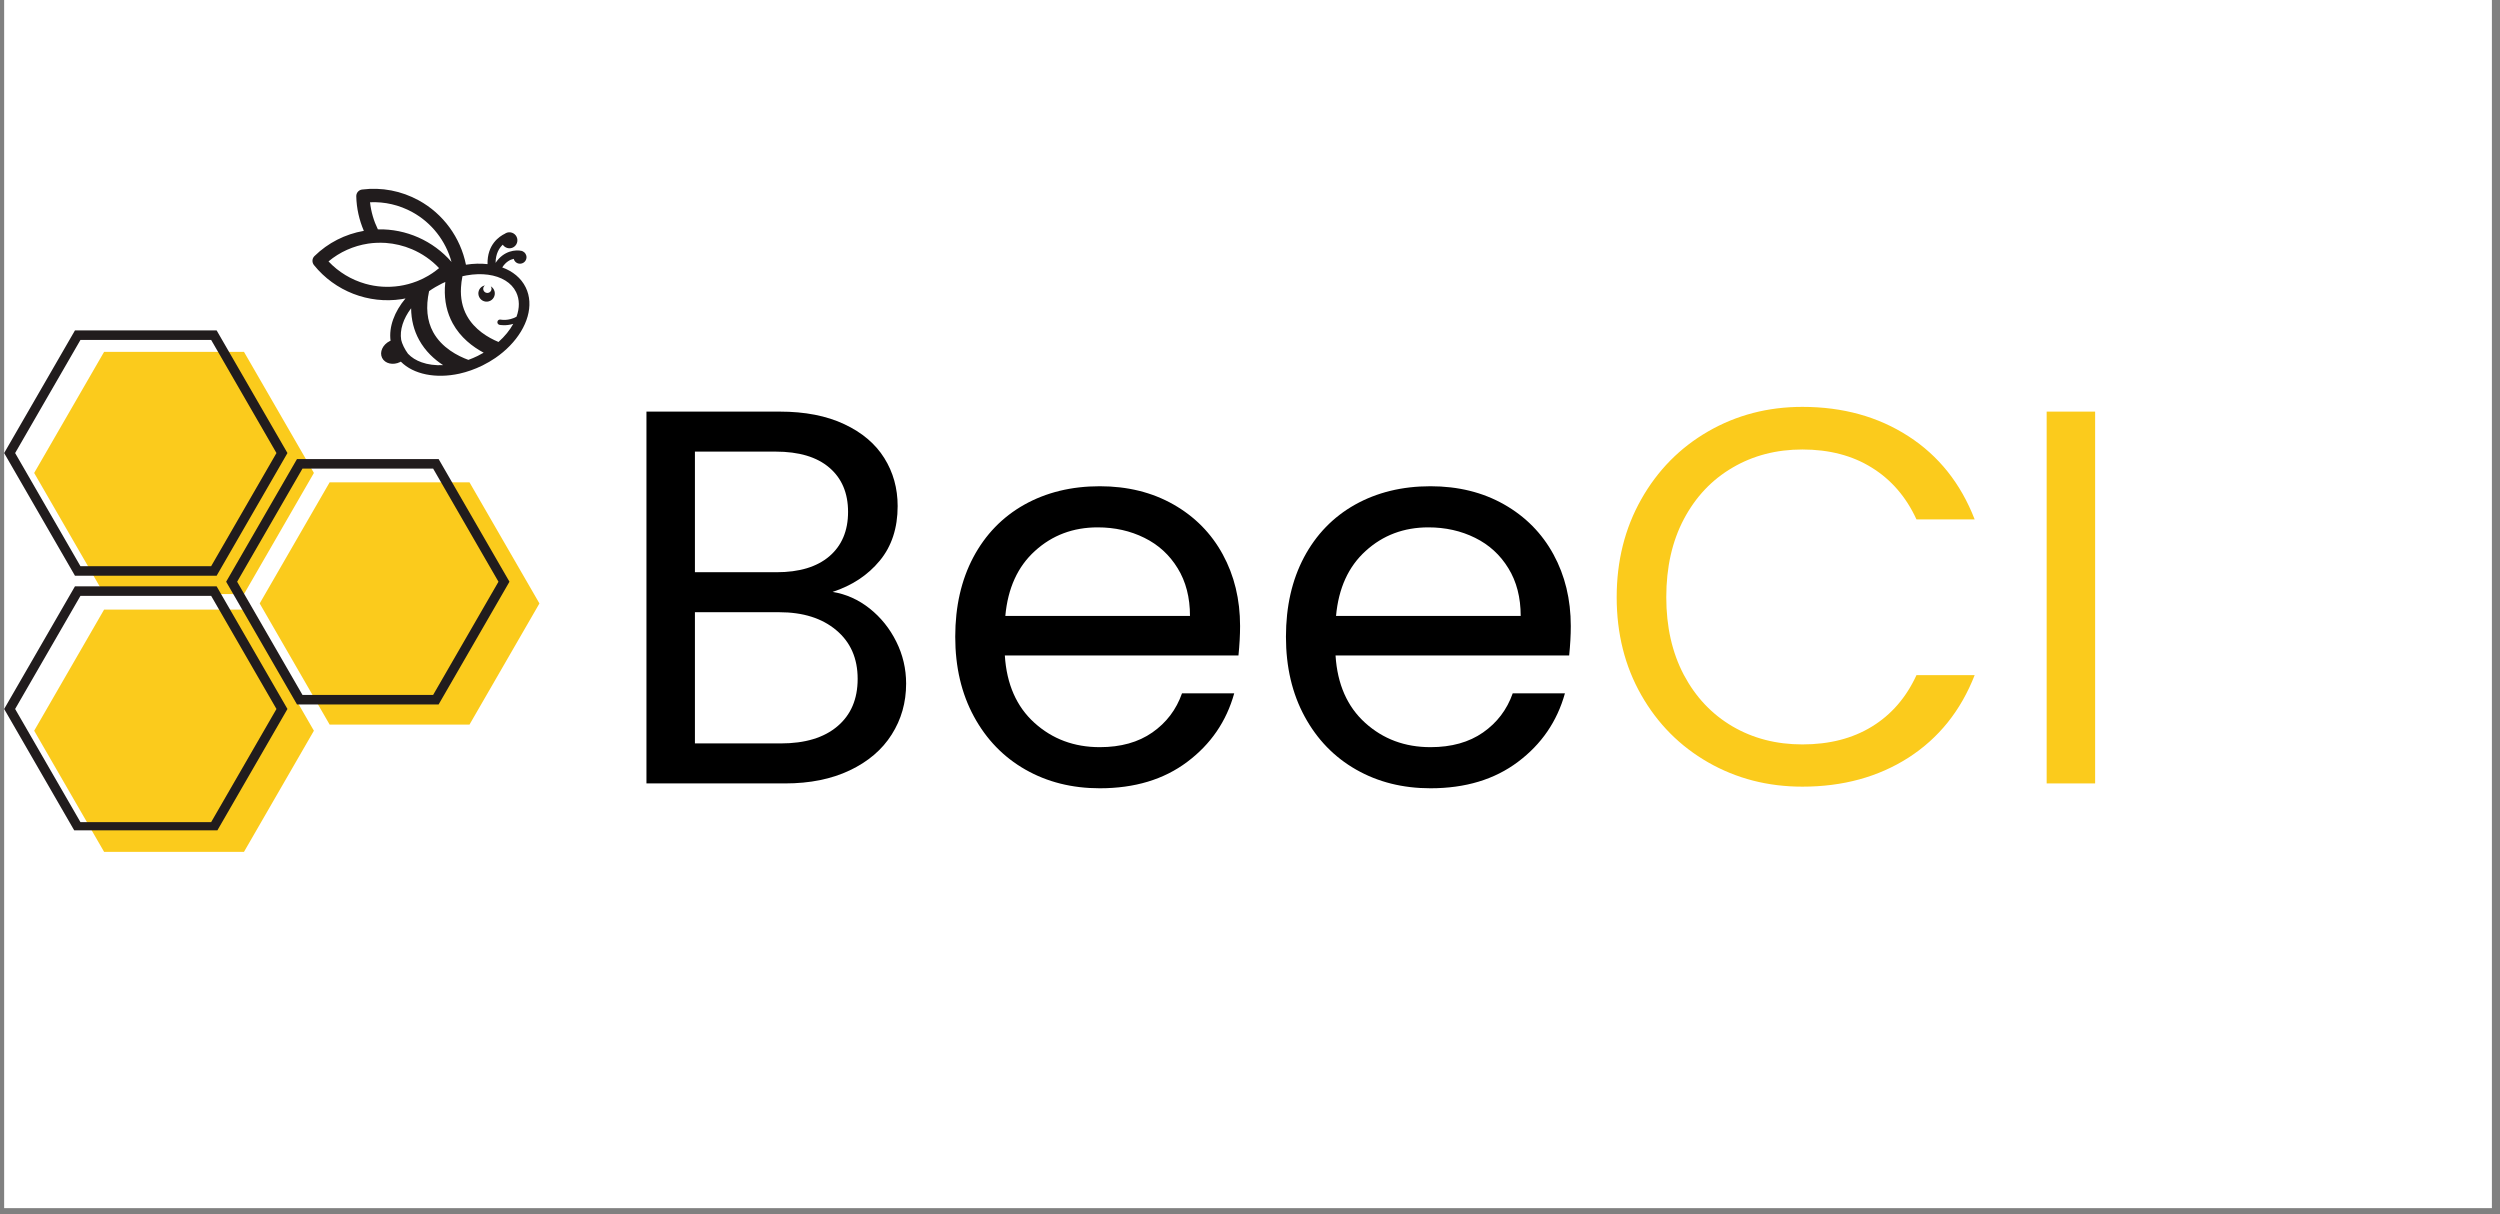 <svg xmlns="http://www.w3.org/2000/svg" xmlns:xlink="http://www.w3.org/1999/xlink" width="418" zoomAndPan="magnify" viewBox="0 0 313.5 152.25" height="203" preserveAspectRatio="xMidYMid meet" version="1.0"><rect x="0" y="0" width="313.5" height="152.25" fill="#808080" stroke="none"/><defs><g/><clipPath id="931068c637"><path d="M 0.52 0 L 312.484 0 L 312.484 151.504 L 0.52 151.504 Z M 0.52 0 " clip-rule="nonzero"/></clipPath><clipPath id="e3973aa9f2"><path d="M 4.281 44.121 L 40 44.121 L 40 75 L 4.281 75 Z M 4.281 44.121 " clip-rule="nonzero"/></clipPath><clipPath id="23810288aa"><path d="M 32 60 L 67.719 60 L 67.719 91 L 32 91 Z M 32 60 " clip-rule="nonzero"/></clipPath><clipPath id="6424f62f16"><path d="M 4.281 76 L 40 76 L 40 106.812 L 4.281 106.812 Z M 4.281 76 " clip-rule="nonzero"/></clipPath><clipPath id="d4e2acc5ec"><path d="M 0.52 41.43 L 37 41.43 L 37 73 L 0.52 73 Z M 0.52 41.43 " clip-rule="nonzero"/></clipPath><clipPath id="94bd689984"><path d="M 28 57 L 63.957 57 L 63.957 89 L 28 89 Z M 28 57 " clip-rule="nonzero"/></clipPath><clipPath id="eedbb62996"><path d="M 0.52 73 L 37 73 L 37 104.121 L 0.52 104.121 Z M 0.52 73 " clip-rule="nonzero"/></clipPath><clipPath id="ecbb0ce648"><path d="M 39 23 L 67 23 L 67 48 L 39 48 Z M 39 23 " clip-rule="nonzero"/></clipPath><clipPath id="057f4b7fc3"><path d="M 38.43 24.18 L 65.965 22.07 L 67.844 46.629 L 40.312 48.738 Z M 38.43 24.18 " clip-rule="nonzero"/></clipPath><clipPath id="840e0bafb4"><path d="M 38.43 24.18 L 65.965 22.07 L 67.844 46.629 L 40.312 48.738 Z M 38.43 24.18 " clip-rule="nonzero"/></clipPath><clipPath id="cc39c40c2b"><path d="M 59 35 L 63 35 L 63 38 L 59 38 Z M 59 35 " clip-rule="nonzero"/></clipPath><clipPath id="848988bbb4"><path d="M 38.43 24.18 L 65.965 22.07 L 67.844 46.629 L 40.312 48.738 Z M 38.43 24.18 " clip-rule="nonzero"/></clipPath><clipPath id="7a56539809"><path d="M 38.43 24.18 L 65.965 22.07 L 67.844 46.629 L 40.312 48.738 Z M 38.43 24.18 " clip-rule="nonzero"/></clipPath></defs><g clip-path="url(#931068c637)"><path fill="#ffffff" d="M 0.52 0 L 312.484 0 L 312.484 151.504 L 0.52 151.504 Z M 0.52 0 " fill-opacity="1" fill-rule="nonzero"/></g><g clip-path="url(#e3973aa9f2)"><path fill="#fbcb1c" d="M 30.594 44.121 L 13.055 44.121 L 4.285 59.309 L 13.055 74.5 L 30.594 74.5 L 39.363 59.309 Z M 30.594 44.121 " fill-opacity="1" fill-rule="nonzero"/></g><g clip-path="url(#23810288aa)"><path fill="#fbcb1c" d="M 58.875 60.484 L 41.336 60.484 L 32.566 75.672 L 41.336 90.863 L 58.875 90.863 L 67.645 75.672 Z M 58.875 60.484 " fill-opacity="1" fill-rule="nonzero"/></g><g clip-path="url(#6424f62f16)"><path fill="#fbcb1c" d="M 30.594 76.441 L 13.055 76.441 L 4.285 91.633 L 13.055 106.824 L 30.594 106.824 L 39.363 91.633 Z M 30.594 76.441 " fill-opacity="1" fill-rule="nonzero"/></g><g clip-path="url(#d4e2acc5ec)"><path fill="#211c1d" d="M 27.164 72.199 L 9.402 72.199 L 0.52 56.812 L 9.402 41.43 L 27.164 41.43 L 36.047 56.812 Z M 10.09 71.004 L 26.477 71.004 L 34.668 56.812 L 26.477 42.625 L 10.09 42.625 L 1.898 56.812 Z M 10.09 71.004 " fill-opacity="1" fill-rule="nonzero"/></g><g clip-path="url(#94bd689984)"><path fill="#211c1d" d="M 55.004 88.336 L 37.242 88.336 L 28.359 72.949 L 37.242 57.566 L 55.004 57.566 L 63.887 72.949 Z M 37.93 87.141 L 54.316 87.141 L 62.508 72.949 L 54.316 58.762 L 37.93 58.762 L 29.738 72.949 Z M 37.93 87.141 " fill-opacity="1" fill-rule="nonzero"/></g><g clip-path="url(#eedbb62996)"><path fill="#211c1d" d="M 27.164 104.293 L 9.402 104.293 L 0.52 88.906 L 9.402 73.523 L 27.164 73.523 L 36.047 88.906 Z M 10.09 103.098 L 26.477 103.098 L 34.668 88.906 L 26.477 74.719 L 10.09 74.719 L 1.898 88.906 Z M 10.09 103.098 " fill-opacity="1" fill-rule="nonzero"/></g><g clip-path="url(#ecbb0ce648)"><g clip-path="url(#057f4b7fc3)"><g clip-path="url(#840e0bafb4)"><path fill="#211c1d" d="M 64.719 36.629 C 65.172 37.555 65.164 38.633 64.77 39.715 C 63.758 40.277 62.828 40.086 62.777 40.078 C 62.598 40.039 62.414 40.152 62.379 40.332 C 62.336 40.512 62.449 40.691 62.629 40.734 C 62.676 40.742 63.43 40.898 64.363 40.613 C 63.926 41.406 63.301 42.18 62.512 42.883 C 61.223 42.348 59.504 41.344 58.539 39.582 C 57.977 38.559 57.73 37.371 57.809 36.043 C 57.832 35.59 57.895 35.121 57.992 34.637 C 58.168 34.594 58.344 34.559 58.52 34.531 C 60.414 34.195 62.164 34.43 63.383 35.188 C 63.965 35.547 64.426 36.031 64.719 36.629 Z M 59.891 44.637 C 59.508 44.824 59.117 44.988 58.734 45.129 C 57.426 44.648 55.402 43.625 54.32 41.652 C 53.543 40.23 53.371 38.504 53.809 36.508 C 54.062 36.328 54.324 36.16 54.602 35.996 C 54.867 35.84 55.145 35.688 55.43 35.547 C 55.566 35.48 55.703 35.418 55.84 35.359 C 55.812 35.613 55.797 35.867 55.785 36.113 C 55.723 37.746 56.051 39.23 56.773 40.551 C 57.75 42.332 59.273 43.492 60.652 44.227 C 60.41 44.371 60.152 44.508 59.891 44.637 Z M 52.871 45.434 C 52.188 45.195 51.609 44.836 51.164 44.363 C 50.746 43.809 50.402 43.074 50.309 42.621 C 50.105 41.367 50.574 39.957 51.555 38.656 C 51.566 40.102 51.902 41.43 52.555 42.621 C 53.332 44.039 54.449 45.059 55.57 45.789 C 54.582 45.836 53.66 45.719 52.871 45.434 Z M 45.805 35.582 C 44.062 35.082 42.461 34.129 41.195 32.781 C 42.609 31.598 44.312 30.836 46.156 30.551 C 46.312 30.527 46.469 30.512 46.625 30.492 C 46.668 30.488 46.707 30.488 46.75 30.48 C 46.883 30.469 47.016 30.461 47.152 30.453 C 47.191 30.453 47.23 30.449 47.27 30.449 C 47.402 30.441 47.539 30.438 47.672 30.441 C 47.715 30.438 47.754 30.441 47.797 30.441 C 47.914 30.441 48.027 30.449 48.145 30.453 C 48.215 30.457 48.293 30.457 48.363 30.461 C 49.5 30.543 50.609 30.809 51.648 31.25 C 52.926 31.793 54.094 32.594 55.062 33.621 C 54.789 33.848 54.504 34.059 54.215 34.258 C 54.062 34.355 53.914 34.453 53.758 34.547 C 53.711 34.574 53.66 34.605 53.613 34.629 C 53.43 34.738 53.238 34.844 53.039 34.938 C 52.844 35.035 52.637 35.125 52.426 35.211 C 52.371 35.234 52.312 35.258 52.254 35.281 C 51.566 35.547 50.848 35.742 50.102 35.855 C 48.645 36.074 47.184 35.977 45.805 35.582 Z M 46.402 25.363 C 48.242 25.281 50.062 25.699 51.703 26.598 C 54.145 27.934 55.902 30.219 56.621 32.848 C 54.312 30.184 50.918 28.688 47.43 28.762 C 47.414 28.762 47.398 28.766 47.387 28.766 C 46.871 27.707 46.531 26.559 46.402 25.363 Z M 65.555 31.516 C 65.516 31.492 65.477 31.477 65.43 31.465 C 64.676 31.285 63.156 31.426 62.145 32.965 C 62.156 31.812 62.598 31.102 63.047 30.684 C 63.324 31.098 63.863 31.258 64.324 31.035 C 64.82 30.789 65.023 30.188 64.781 29.691 C 64.535 29.191 63.934 28.988 63.438 29.23 C 63.398 29.25 63.363 29.277 63.328 29.301 C 62.621 29.637 61.082 30.66 61.137 33.121 C 60.281 33.027 59.371 33.047 58.43 33.195 C 57.746 29.797 55.594 26.812 52.508 25.125 C 50.32 23.93 47.871 23.461 45.41 23.766 C 44.98 23.816 44.664 24.188 44.676 24.621 C 44.711 26.133 45.047 27.594 45.625 28.949 C 43.273 29.363 41.137 30.449 39.434 32.113 C 39.125 32.414 39.098 32.902 39.371 33.242 C 42 36.508 46.211 38.145 50.352 37.516 C 50.523 37.488 50.688 37.457 50.852 37.422 C 49.449 39.09 48.746 41.004 48.977 42.73 C 48.945 42.742 48.918 42.75 48.887 42.766 C 47.992 43.207 47.559 44.152 47.914 44.875 C 48.27 45.602 49.285 45.84 50.18 45.398 C 50.211 45.383 50.234 45.367 50.262 45.348 C 51.855 46.953 54.656 47.508 57.621 46.855 C 58.57 46.641 59.535 46.305 60.484 45.84 L 60.539 45.812 C 61.098 45.535 61.625 45.223 62.113 44.891 C 62.793 44.426 63.402 43.91 63.934 43.363 C 66.133 41.098 67.016 38.262 65.922 36.035 C 65.344 34.859 64.301 34.016 62.98 33.535 C 63.43 32.832 63.977 32.555 64.422 32.457 C 64.508 32.793 64.797 33.047 65.16 33.066 C 65.609 33.094 65.996 32.75 66.023 32.301 C 66.039 31.957 65.848 31.652 65.555 31.516 " fill-opacity="1" fill-rule="nonzero"/></g></g></g><g clip-path="url(#cc39c40c2b)"><g clip-path="url(#848988bbb4)"><g clip-path="url(#7a56539809)"><path fill="#211c1d" d="M 61.945 36.344 C 62.195 36.852 61.984 37.473 61.473 37.723 C 60.961 37.973 60.344 37.762 60.094 37.25 C 59.84 36.738 60.051 36.121 60.562 35.871 C 60.645 35.832 60.73 35.801 60.816 35.785 C 60.609 35.93 60.531 36.207 60.645 36.441 C 60.773 36.699 61.086 36.809 61.344 36.68 C 61.602 36.555 61.707 36.242 61.582 35.984 C 61.566 35.953 61.551 35.926 61.531 35.902 C 61.703 36 61.852 36.148 61.945 36.344 " fill-opacity="1" fill-rule="nonzero"/></g></g></g><g fill="#000000" fill-opacity="1"><g transform="translate(75.909, 98.241)"><g><path d="M 28.5 -24.016 C 30.188 -23.742 31.734 -23.051 33.141 -21.938 C 34.547 -20.82 35.66 -19.438 36.484 -17.781 C 37.305 -16.133 37.719 -14.379 37.719 -12.516 C 37.719 -10.148 37.113 -8.02 35.906 -6.125 C 34.707 -4.227 32.957 -2.734 30.656 -1.641 C 28.363 -0.547 25.66 0 22.547 0 L 5.156 0 L 5.156 -46.625 L 21.875 -46.625 C 25.039 -46.625 27.738 -46.098 29.969 -45.047 C 32.195 -44.004 33.867 -42.586 34.984 -40.797 C 36.098 -39.016 36.656 -37.008 36.656 -34.781 C 36.656 -32.02 35.906 -29.734 34.406 -27.922 C 32.914 -26.117 30.945 -24.816 28.5 -24.016 Z M 11.234 -26.484 L 21.469 -26.484 C 24.32 -26.484 26.531 -27.148 28.094 -28.484 C 29.656 -29.828 30.438 -31.68 30.438 -34.047 C 30.438 -36.41 29.656 -38.258 28.094 -39.594 C 26.531 -40.938 24.281 -41.609 21.344 -41.609 L 11.234 -41.609 Z M 22 -5.016 C 25.039 -5.016 27.406 -5.727 29.094 -7.156 C 30.789 -8.582 31.641 -10.566 31.641 -13.109 C 31.641 -15.691 30.742 -17.727 28.953 -19.219 C 27.172 -20.719 24.789 -21.469 21.812 -21.469 L 11.234 -21.469 L 11.234 -5.016 Z M 22 -5.016 "/></g></g></g><g fill="#000000" fill-opacity="1"><g transform="translate(116.912, 98.241)"><g><path d="M 38.594 -19.734 C 38.594 -18.578 38.523 -17.348 38.391 -16.047 L 9.094 -16.047 C 9.32 -12.441 10.562 -9.625 12.812 -7.594 C 15.062 -5.562 17.789 -4.547 21 -4.547 C 23.633 -4.547 25.832 -5.16 27.594 -6.391 C 29.352 -7.617 30.594 -9.254 31.312 -11.297 L 37.859 -11.297 C 36.879 -7.773 34.914 -4.91 31.969 -2.703 C 29.031 -0.492 25.375 0.609 21 0.609 C 17.52 0.609 14.41 -0.172 11.672 -1.734 C 8.93 -3.297 6.781 -5.516 5.219 -8.391 C 3.656 -11.266 2.875 -14.598 2.875 -18.391 C 2.875 -22.18 3.629 -25.504 5.141 -28.359 C 6.66 -31.211 8.789 -33.41 11.531 -34.953 C 14.281 -36.492 17.438 -37.266 21 -37.266 C 24.477 -37.266 27.555 -36.504 30.234 -34.984 C 32.91 -33.461 34.973 -31.375 36.422 -28.719 C 37.867 -26.07 38.594 -23.078 38.594 -19.734 Z M 32.312 -21 C 32.312 -23.32 31.797 -25.316 30.766 -26.984 C 29.742 -28.66 28.352 -29.93 26.594 -30.797 C 24.832 -31.672 22.879 -32.109 20.734 -32.109 C 17.66 -32.109 15.039 -31.125 12.875 -29.156 C 10.707 -27.195 9.469 -24.477 9.156 -21 Z M 32.312 -21 "/></g></g></g><g fill="#000000" fill-opacity="1"><g transform="translate(158.383, 98.241)"><g><path d="M 38.594 -19.734 C 38.594 -18.578 38.523 -17.348 38.391 -16.047 L 9.094 -16.047 C 9.32 -12.441 10.562 -9.625 12.812 -7.594 C 15.062 -5.562 17.789 -4.547 21 -4.547 C 23.633 -4.547 25.832 -5.16 27.594 -6.391 C 29.352 -7.617 30.594 -9.254 31.312 -11.297 L 37.859 -11.297 C 36.879 -7.773 34.914 -4.91 31.969 -2.703 C 29.031 -0.492 25.375 0.609 21 0.609 C 17.52 0.609 14.41 -0.172 11.672 -1.734 C 8.93 -3.297 6.781 -5.516 5.219 -8.391 C 3.656 -11.266 2.875 -14.598 2.875 -18.391 C 2.875 -22.18 3.629 -25.504 5.141 -28.359 C 6.66 -31.211 8.789 -33.41 11.531 -34.953 C 14.281 -36.492 17.438 -37.266 21 -37.266 C 24.477 -37.266 27.555 -36.504 30.234 -34.984 C 32.91 -33.461 34.973 -31.375 36.422 -28.719 C 37.867 -26.07 38.594 -23.078 38.594 -19.734 Z M 32.312 -21 C 32.312 -23.32 31.797 -25.316 30.766 -26.984 C 29.742 -28.66 28.352 -29.93 26.594 -30.797 C 24.832 -31.672 22.879 -32.109 20.734 -32.109 C 17.66 -32.109 15.039 -31.125 12.875 -29.156 C 10.707 -27.195 9.469 -24.477 9.156 -21 Z M 32.312 -21 "/></g></g></g><g fill="#fbcb1c" fill-opacity="1"><g transform="translate(199.857, 98.241)"><g><path d="M 2.875 -23.344 C 2.875 -27.895 3.898 -31.988 5.953 -35.625 C 8.004 -39.258 10.801 -42.098 14.344 -44.141 C 17.895 -46.191 21.832 -47.219 26.156 -47.219 C 31.238 -47.219 35.676 -45.988 39.469 -43.531 C 43.258 -41.082 46.023 -37.609 47.766 -33.109 L 40.469 -33.109 C 39.176 -35.922 37.312 -38.082 34.875 -39.594 C 32.445 -41.113 29.539 -41.875 26.156 -41.875 C 22.895 -41.875 19.973 -41.113 17.391 -39.594 C 14.805 -38.082 12.773 -35.93 11.297 -33.141 C 9.828 -30.359 9.094 -27.094 9.094 -23.344 C 9.094 -19.645 9.828 -16.398 11.297 -13.609 C 12.773 -10.828 14.805 -8.676 17.391 -7.156 C 19.973 -5.645 22.895 -4.891 26.156 -4.891 C 29.539 -4.891 32.445 -5.633 34.875 -7.125 C 37.312 -8.613 39.176 -10.766 40.469 -13.578 L 47.766 -13.578 C 46.023 -9.117 43.258 -5.672 39.469 -3.234 C 35.676 -0.805 31.238 0.406 26.156 0.406 C 21.832 0.406 17.895 -0.609 14.344 -2.641 C 10.801 -4.672 8.004 -7.488 5.953 -11.094 C 3.898 -14.707 2.875 -18.789 2.875 -23.344 Z M 2.875 -23.344 "/></g></g></g><g fill="#fbcb1c" fill-opacity="1"><g transform="translate(251.495, 98.241)"><g><path d="M 11.234 -46.625 L 11.234 0 L 5.156 0 L 5.156 -46.625 Z M 11.234 -46.625 "/></g></g></g></svg>